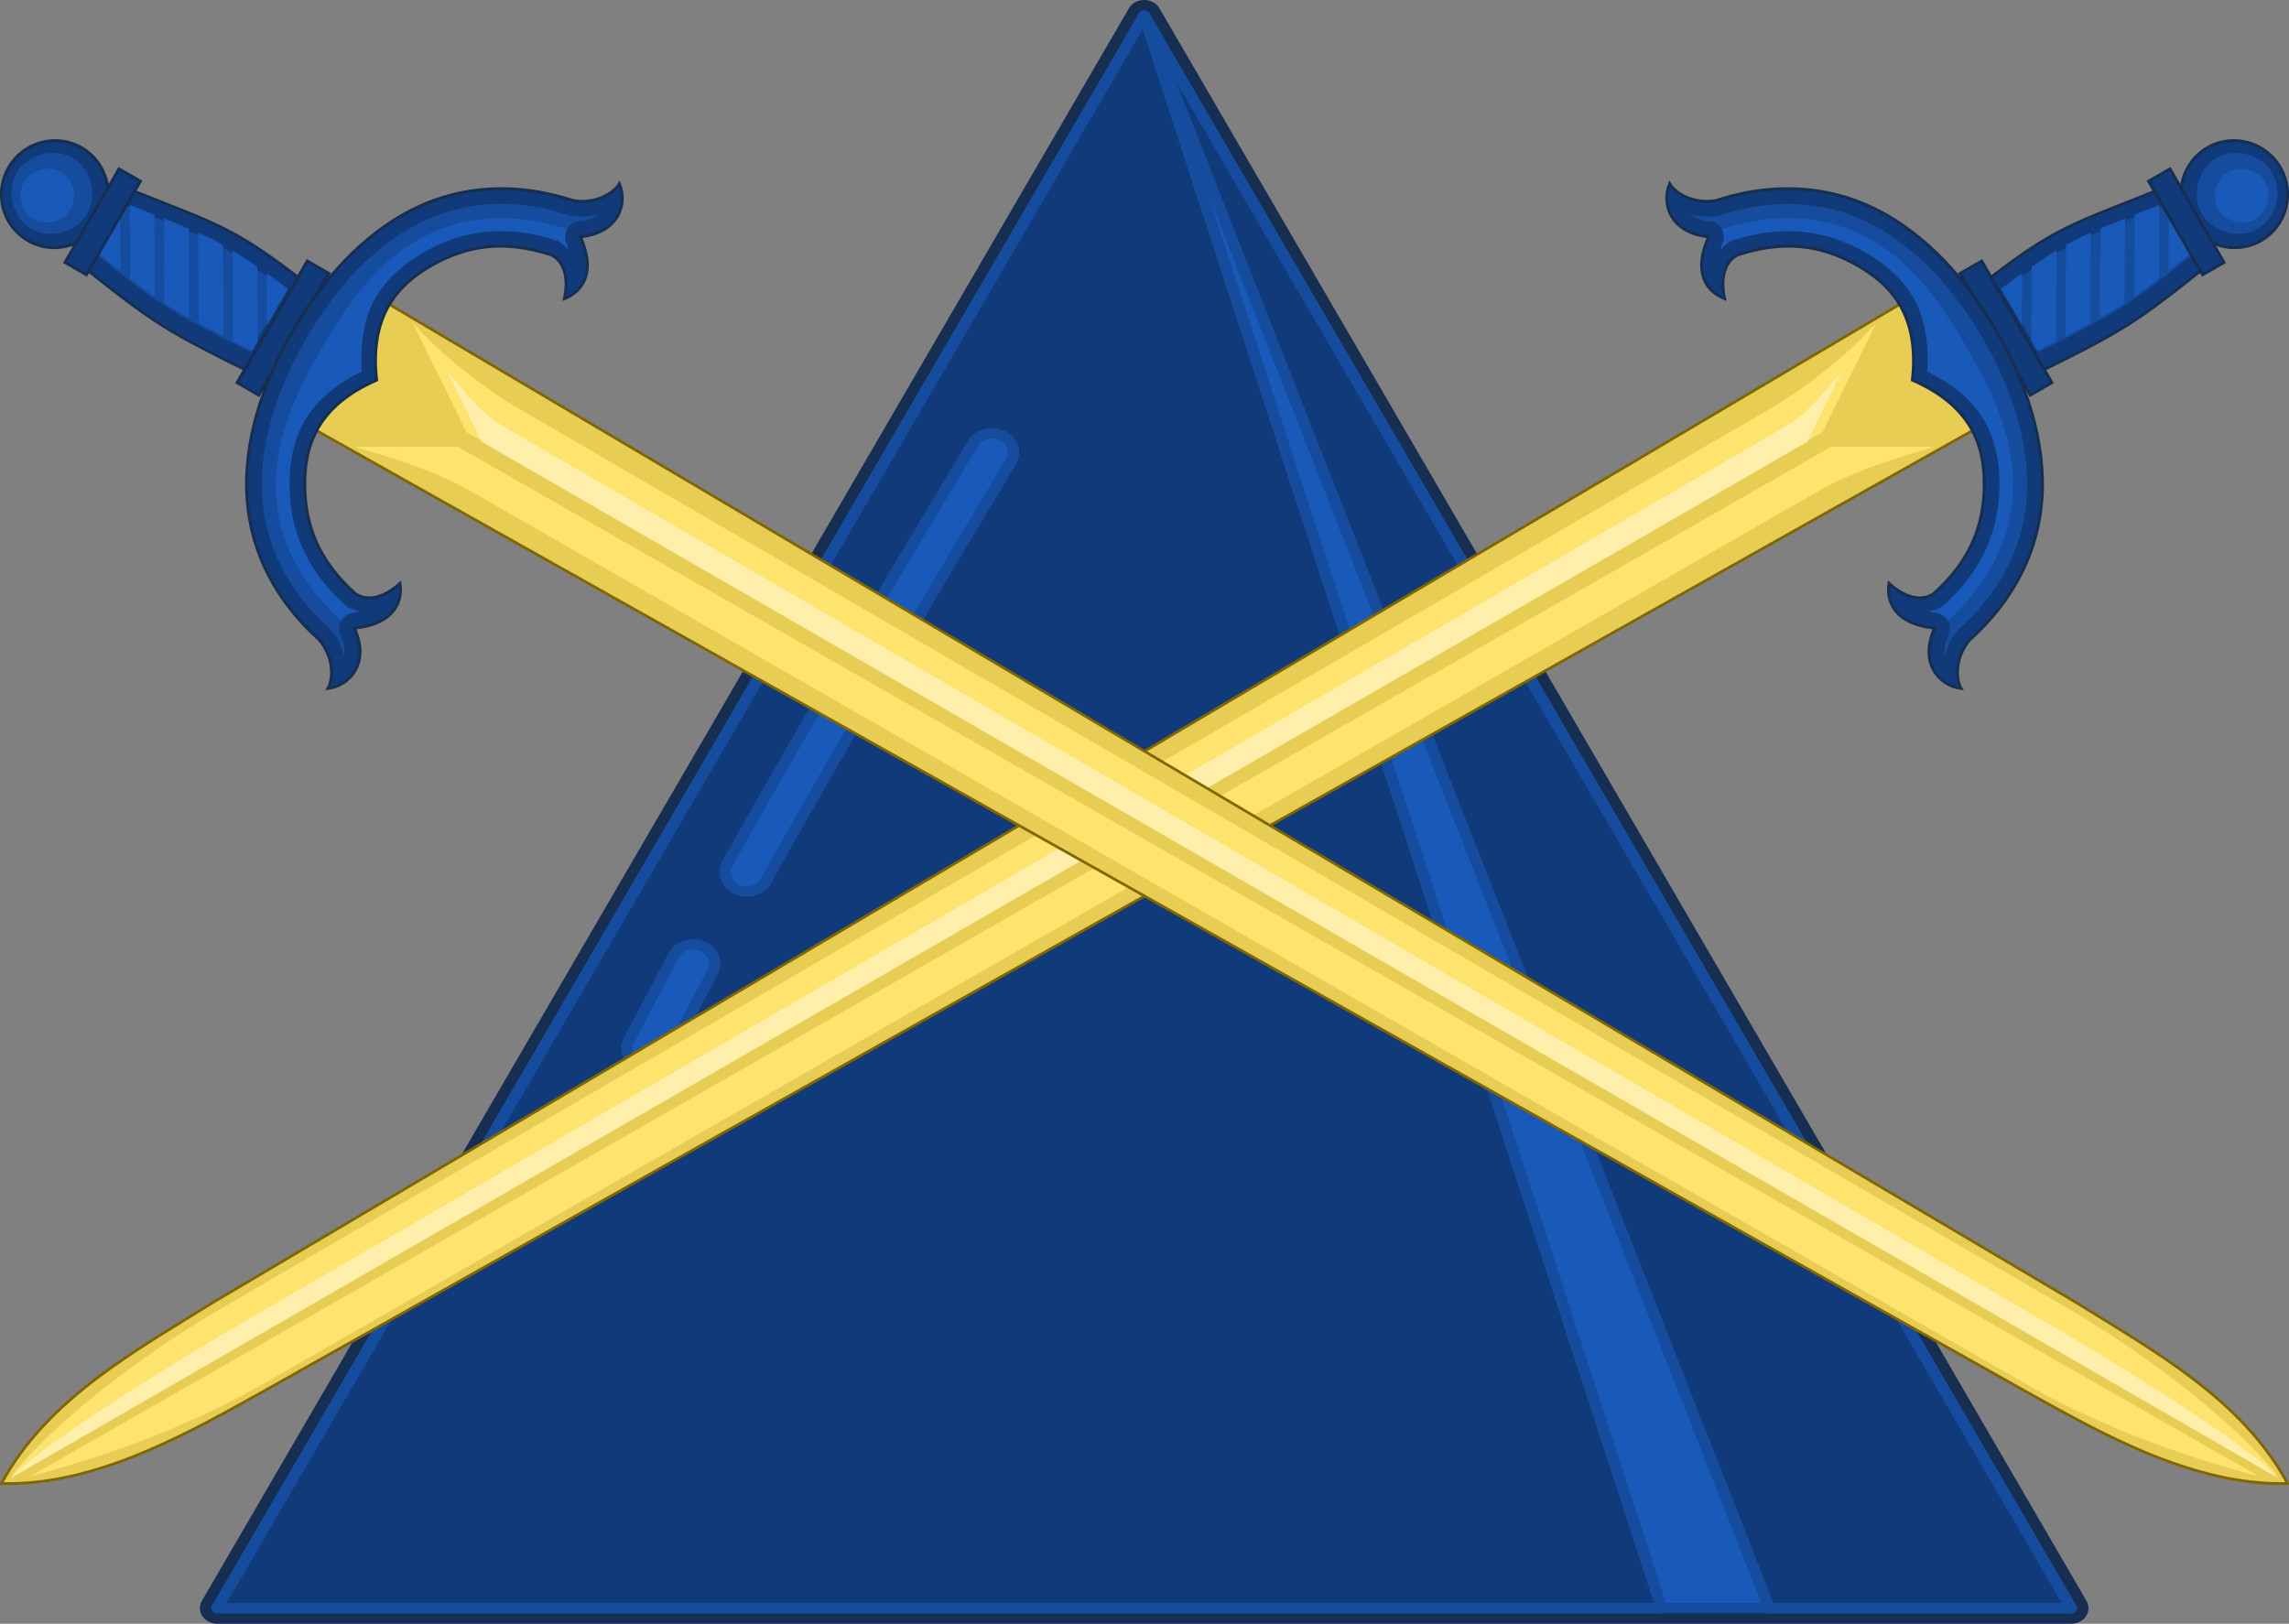 <?xml version="1.0" encoding="UTF-8" standalone="no"?>
<svg
   width="591.539pt"
   height="419.695pt"
   version="1.1"
   viewBox="0 0 591.539 419.695"
   id="svg1"
   sodipodi:docname="jhoward-heraldic-badge-crossed-swords.svg"
   inkscape:version="1.3.2 (091e20e, 2023-11-25)"
   xmlns:inkscape="http://www.inkscape.org/namespaces/inkscape"
   xmlns:sodipodi="http://sodipodi.sourceforge.net/DTD/sodipodi-0.dtd"
   xmlns="http://www.w3.org/2000/svg"
   xmlns:svg="http://www.w3.org/2000/svg">
  <rect x="0" y="0" width="591.539" height="419.695" fill="#808080" stroke="none"/>
  <defs
     id="defs1" />
  <sodipodi:namedview
     id="namedview1"
     pagecolor="#505050"
     bordercolor="#ffffff"
     borderopacity="1"
     inkscape:showpageshadow="0"
     inkscape:pageopacity="0"
     inkscape:pagecheckerboard="1"
     inkscape:deskcolor="#505050"
     inkscape:document-units="pt"
     inkscape:zoom="0.63634093"
     inkscape:cx="637.23702"
     inkscape:cy="322.15435"
     inkscape:window-width="1472"
     inkscape:window-height="787"
     inkscape:window-x="1935"
     inkscape:window-y="25"
     inkscape:window-maximized="0"
     inkscape:current-layer="svg1" />
  <g
     id="g4"
     inkscape:label="Tetrahedron"
     transform="matrix(1.66,0,0,1.497,-484.895,-327.521)"
     style="stroke-width:0.634">
    <path
       d="M 470.224,221.48 614.542,496.441 H 325.92 L 470.238,221.48"
       fill-rule="evenodd"
       id="path1"
       sodipodi:nodetypes="cccc"
       style="fill:#162e52;fill-opacity:1;stroke:#162e52;stroke-width:5.394;stroke-linecap:round;stroke-linejoin:round;stroke-dasharray:none;stroke-opacity:1" />
    <path
       d="M 470.224,221.48 614.542,496.441 H 325.92 L 470.238,221.48"
       fill-rule="evenodd"
       id="path4"
       sodipodi:nodetypes="cccc"
       style="fill:#1959b9;fill-opacity:1;stroke:#154c9e;stroke-width:1.798;stroke-linecap:round;stroke-linejoin:round;stroke-dasharray:none;stroke-opacity:1" />
    <path
       d="m 470.224,221.48 80.557,274.961 H 325.92 L 470.238,221.48 Z m 0,0 144.318,274.961 h -46.984 z m -73.243,162.274 -6.959,14.615 c -0.796,1.675 -0.085,3.671 1.591,4.466 1.676,0.795 3.674,0.085 4.47,-1.59 l 6.959,-14.615 c 0.796,-1.675 0.085,-3.671 -1.591,-4.466 -1.676,-0.795 -3.674,-0.085 -4.47,1.59 z m 46.594,-88.401 c -24.364,44.892 -35.284,66.648 -38.214,72.498 -0.83,1.658 -0.169,3.671 1.49,4.5 1.659,0.829 3.674,0.169 4.504,-1.489 2.929,-5.853 13.816,-27.538 38.113,-72.314 0.88,-1.624 0.271,-3.671 -1.354,-4.55 -1.625,-0.879 -3.674,-0.271 -4.554,1.353 z"
       fill-rule="evenodd"
       id="path3"
       sodipodi:nodetypes="cccccccccccsccscccsccscccc"
       style="display:inline;fill:#103a79;fill-opacity:1;stroke:#154c9e;stroke-width:1.798;stroke-linecap:round;stroke-linejoin:round;stroke-dasharray:none;stroke-opacity:1" />
  </g>
  <g
     id="g29"
     transform="translate(-304.23,-390.153)">
    <g
       transform="matrix(0.676,1.171,1.163,-0.671,796.123,1056.389)"
       id="g16"
       style="display:inline;stroke-width:0.353"
       inkscape:label="Sword">
      <g
         id="g6"
         transform="translate(-74.255,40.259)"
         style="stroke-width:0.557;stroke-miterlimit:4;stroke-dasharray:none">
        <circle
           style="display:inline;fill:#103a79;fill-opacity:1;stroke:#162e52;stroke-width:0.557;stroke-linecap:round;stroke-miterlimit:4;stroke-dasharray:none;stroke-opacity:1"
           id="circle4"
           cx="-288.793"
           cy="244.281"
           r="10.254" />
        <path
           sodipodi:type="inkscape:offset"
           inkscape:radius="-1.6632127"
           inkscape:original="M -536.6582 36.916016 A 7.0728812 7.0728812 0 0 0 -543.73242 43.988281 A 7.0728812 7.0728812 0 0 0 -536.6582 51.0625 A 7.0728812 7.0728812 0 0 0 -529.58594 43.988281 A 7.0728812 7.0728812 0 0 0 -536.6582 36.916016 z "
           style="display:inline;fill:#154c9e;fill-opacity:1;stroke:none;stroke-width:0.384;stroke-linecap:round;stroke-miterlimit:4;stroke-dasharray:none;stroke-opacity:1"
           id="path5"
           d="m -536.658,38.58 c -2.833,-5.36e-4 -5.41,2.576 -5.41,5.408 -5.4e-4,2.833 2.577,5.411 5.41,5.41 2.833,-2.48e-4 5.409,-2.577 5.408,-5.41 -2.5e-4,-2.832 -2.576,-5.408 -5.408,-5.408 z"
           transform="matrix(1.45,0,0,1.45,489.507,181.044)" />
        <path
           transform="matrix(1.45,0,0,1.45,490.311,181.581)"
           d="m -536.658,40.402 c -1.878,-3.56e-4 -3.588,1.708 -3.588,3.586 -3.6e-4,1.878 1.71,3.588 3.588,3.588 1.878,-1.65e-4 3.586,-1.71 3.586,-3.588 -1.6e-4,-1.878 -1.708,-3.586 -3.586,-3.586 z"
           id="path6"
           style="display:inline;fill:#1959b9;fill-opacity:1;stroke:none;stroke-width:0.384;stroke-linecap:round;stroke-miterlimit:4;stroke-dasharray:none;stroke-opacity:1"
           inkscape:original="M -536.6582 36.916016 A 7.0728812 7.0728812 0 0 0 -543.73242 43.988281 A 7.0728812 7.0728812 0 0 0 -536.6582 51.0625 A 7.0728812 7.0728812 0 0 0 -529.58594 43.988281 A 7.0728812 7.0728812 0 0 0 -536.6582 36.916016 z "
           inkscape:radius="-3.4866166"
           sodipodi:type="inkscape:offset" />
      </g>
      <g
         transform="matrix(0.712,0,0,0.84,-1539.457,-691.849)"
         id="g9"
         style="stroke-width:0.72;stroke-miterlimit:4;stroke-dasharray:none">
        <path
           style="fill:#e7cd54;fill-opacity:1;stroke:#806600;stroke-width:0.72;stroke-linecap:butt;stroke-linejoin:miter;stroke-miterlimit:4;stroke-dasharray:none;stroke-opacity:1"
           d="m 1638.854,634.206 -5.863,451.028 h 39.156 l -5.863,-451.028 c -0.382,-18.338 -0.172,-43.87 -13.715,-62.651 -13.543,18.782 -12.877,41.826 -13.715,62.651 z"
           id="path7"
           inkscape:connector-curvature="0"
           sodipodi:nodetypes="cccccc" />
        <path
           style="fill:#fee46e;fill-opacity:1;stroke:none;stroke-width:0.72;stroke-miterlimit:4;stroke-dasharray:none"
           d="m 1753.683,742.843 c -6.389,13.533 -10.579,38.228 -10.808,59.782 l -1.438,410.906 c -0.036,10.483 -2.36,22.982 -5.74,31.448 l 18.209,-23.167 z m 2.608,3.695 2.178,475.275 13.781,20.375 c -2.327,-8.466 -5.162,-18.173 -5.188,-28.656 l -1,-410.906 c -0.158,-21.555 -5.373,-42.555 -9.771,-56.088 z"
           transform="translate(-101.538,-168.405)"
           id="path8"
           inkscape:connector-curvature="0"
           sodipodi:nodetypes="cccccccccccc" />
        <path
           style="fill:#ffefab;fill-opacity:1;stroke:none;stroke-width:0.72;stroke-miterlimit:4;stroke-dasharray:none"
           d="m 1646.1,1045.119 c -0.026,7.629 -1.78,10.452 -5.159,18.918 l 11.629,-14.803 V 574.018 c -3.309,8.399 -4.81,38.619 -5.048,60.188 z"
           id="path9"
           inkscape:connector-curvature="0"
           sodipodi:nodetypes="sccccs" />
      </g>
      <g
         transform="matrix(1.296,0,0,1.559,-1869.533,-1492.882)"
         style="stroke-width:0.392;stroke-miterlimit:4;stroke-dasharray:none"
         id="g12">
        <path
           style="color:#000000;display:inline;overflow:visible;visibility:visible;fill:#103a79;fill-opacity:1;fill-rule:nonzero;stroke:#162e52;stroke-width:0.392;stroke-miterlimit:4;stroke-dasharray:none;stroke-opacity:1;marker:none;enable-background:accumulate"
           d="m 1156.532,1133.869 c -2.192,-13.187 -3.288,-14.474 -1.074,-27.079 h 15.201 c 1.04,13.275 1.026,14.396 -1.3,27.079 z"
           id="path10"
           inkscape:connector-curvature="0"
           sodipodi:nodetypes="ccccc" />
        <path
           style="color:#000000;display:inline;overflow:visible;visibility:visible;fill:#154c9e;fill-opacity:1;fill-rule:nonzero;stroke:none;stroke-width:0.392;stroke-miterlimit:4;stroke-dasharray:none;marker:none;enable-background:accumulate"
           d="m 1166.873,1134.688 c -0.132,-0.42 -0.163,-0.876 -0.088,-1.312 2.121,-11.657 2.139,-11.725 1.378,-23.918 h -10.495 3e-4 c -1.542,11.386 -0.768,11.584 1.271,23.949 0.069,0.426 0.039,0.871 -0.088,1.281 z"
           id="path11"
           inkscape:connector-curvature="0"
           sodipodi:nodetypes="cccccccc" />
        <path
           style="color:#000000;display:inline;overflow:visible;visibility:visible;fill:#103a79;fill-opacity:1;fill-rule:nonzero;stroke:#162e52;stroke-width:0.392;stroke-miterlimit:4;stroke-dasharray:none;stroke-opacity:1;marker:none;enable-background:accumulate"
           d="m 1152.326,1105.9 h 20.745 v 3.055 h -20.745 z"
           id="path12"
           inkscape:connector-curvature="0"
           sodipodi:nodetypes="ccccc" />
      </g>
      <g
         id="g15"
         transform="matrix(0.8,0,0,0.8,-77.018,47.318)"
         style="stroke-width:0.696;stroke-miterlimit:4;stroke-dasharray:none">
        <path
           style="color:#000000;font-style:normal;font-variant:normal;font-weight:normal;font-stretch:normal;font-size:medium;line-height:normal;font-family:Sans;-inkscape-font-specification:Sans;text-indent:0;text-align:start;text-decoration:none;text-decoration-line:none;letter-spacing:normal;word-spacing:normal;text-transform:none;writing-mode:lr-tb;direction:ltr;baseline-shift:baseline;text-anchor:start;display:inline;overflow:visible;visibility:visible;fill:#103a79;fill-opacity:1;stroke:#162e52;stroke-width:0.696;stroke-miterlimit:4;stroke-dasharray:none;stroke-opacity:1;marker:none;enable-background:accumulate"
           d="m -395.744,220.972 c -10.483,-6.444 -19.054,-17.396 -22.354,-33.229 -1.881,-5.228 -6.585,-7.653 -9.023,-7.612 3.365,-4.362 10.428,-5.596 15.642,1.743 5.91,-8.124 11.554,-6.667 14.717,-4.111 -4.426,1.419 -7.7,4.218 -7.481,8.019 2.485,11.945 8.355,18.677 15.806,23.257 9.137,5.616 18.872,6.986 30.954,-1.949 12.082,8.935 21.817,7.564 30.954,1.949 7.451,-4.58 13.321,-11.311 15.806,-23.257 0.219,-3.8 -3.055,-6.6 -7.481,-8.019 3.163,-2.556 8.807,-4.013 14.717,4.111 5.214,-7.339 12.277,-6.105 15.642,-1.743 -2.438,-0.041 -7.141,2.384 -9.023,7.612 -3.3,15.834 -11.871,26.786 -22.354,33.229 -12.577,7.731 -27.177,9.499 -38.261,9.499 -11.084,0 -25.684,-1.768 -38.261,-9.499 z"
           id="path13"
           inkscape:connector-curvature="0"
           sodipodi:nodetypes="scccccscscccccscs" />
        <path
           style="color:#000000;font-style:normal;font-variant:normal;font-weight:normal;font-stretch:normal;font-size:medium;line-height:normal;font-family:Sans;-inkscape-font-specification:Sans;text-indent:0;text-align:start;text-decoration:none;text-decoration-line:none;letter-spacing:normal;word-spacing:normal;text-transform:none;writing-mode:lr-tb;direction:ltr;baseline-shift:baseline;text-anchor:start;display:inline;overflow:visible;visibility:visible;fill:#154c9e;fill-opacity:1;stroke:none;stroke-width:0.696;stroke-miterlimit:4;stroke-dasharray:none;marker:none;enable-background:accumulate"
           d="m -418.351,180.784 c 1.494,1.517 2.846,3.32 3.702,5.7 a 3.688,3.688 0 0 1 0.147,0.536 c 3.109,14.917 11.043,24.898 20.703,30.836 11.708,7.196 25.599,8.914 36.291,8.914 10.692,0 24.636,-1.72 36.34,-8.914 9.66,-5.938 17.594,-15.919 20.703,-30.836 a 3.688,3.688 0 0 1 0.147,-0.536 c 0.856,-2.38 2.208,-4.182 3.702,-5.7 -1.193,0.434 -2.443,1.237 -3.848,3.215 a 3.688,3.688 0 0 1 -5.992,0.048 c -0.439,-0.604 -0.764,-0.76 -1.169,-1.218 0.303,1.027 0.649,2.047 0.585,3.166 a 3.688,3.688 0 0 1 -0.097,0.536 c -2.664,12.805 -9.352,20.652 -17.439,25.623 -4.954,3.045 -10.399,5.151 -16.368,5.066 -5.285,-0.075 -10.857,-2.2 -16.562,-5.943 -5.702,3.742 -11.238,5.868 -16.514,5.943 -5.958,0.084 -11.416,-2.023 -16.368,-5.066 -8.087,-4.971 -14.775,-12.818 -17.439,-25.623 a 3.688,3.688 0 0 1 -0.098,-0.536 c -0.064,-1.12 0.282,-2.139 0.585,-3.166 -0.404,0.457 -0.73,0.614 -1.169,1.218 a 3.688,3.688 0 0 1 -5.992,-0.048 c -1.405,-1.978 -2.655,-2.781 -3.848,-3.215 z"
           id="path14"
           inkscape:connector-curvature="0" />
        <path
           style="color:#000000;font-style:normal;font-variant:normal;font-weight:normal;font-stretch:normal;font-size:medium;line-height:normal;font-family:Sans;-inkscape-font-specification:Sans;text-indent:0;text-align:start;text-decoration:none;text-decoration-line:none;letter-spacing:normal;word-spacing:normal;text-transform:none;writing-mode:lr-tb;direction:ltr;baseline-shift:baseline;text-anchor:start;display:inline;overflow:visible;visibility:visible;fill:#1959b9;fill-opacity:1;stroke:none;stroke-width:0.696;stroke-miterlimit:4;stroke-dasharray:none;marker:none;enable-background:accumulate"
           d="m -323.592,215.404 c 9.059,-5.323 16.715,-14.454 20.144,-29.843 -1.13,0.009 -2.264,-0.494 -3.008,-1.513 -0.439,-0.604 -0.765,-0.761 -1.169,-1.218 0.303,1.027 0.648,2.047 0.585,3.166 -0.019,0.181 -0.052,0.36 -0.098,0.536 -2.664,12.805 -9.352,20.652 -17.439,25.623 -4.951,3.043 -10.41,5.15 -16.368,5.066 -5.276,-0.075 -10.812,-2.201 -16.538,-5.943 -5.725,3.742 -11.262,5.868 -16.538,5.943 -5.958,0.084 -11.416,-2.023 -16.368,-5.066 -8.087,-4.971 -14.775,-12.818 -17.439,-25.623 -0.046,-0.176 -0.079,-0.355 -0.098,-0.536 -0.064,-1.12 0.282,-2.139 0.585,-3.166 -0.404,0.457 -0.73,0.614 -1.169,1.218 -0.744,1.019 -1.878,1.522 -3.008,1.513 3.429,15.39 11.085,24.52 20.144,29.843 10.903,6.406 23.833,6.949 33.891,6.949 10.058,0 22.989,-0.543 33.891,-6.949 z"
           id="path15"
           inkscape:connector-curvature="0"
           sodipodi:nodetypes="scccccccccccccccsss" />
      </g>
      <path
         style="fill:#1959b9;fill-opacity:1;stroke:none;stroke-width:0.444;stroke-linecap:round;stroke-miterlimit:4;stroke-dasharray:none;stroke-opacity:1"
         d="m -369.67,236.565 c -0.213,1.879 -0.376,3.473 -0.523,5.004 l 8.49,-5.004 z m 11.582,0 -12.299,7.248 c -0.174,2.115 -0.297,4.024 -0.33,5.688 l 14.967,-8.824 c -0.067,-1.317 -0.128,-2.564 -0.209,-4.111 z m 2.445,6.18 -15.078,8.885 c 0.028,1.777 0.162,3.492 0.35,5.285 l 14.943,-8.809 c -0.048,-1.586 -0.117,-3.34 -0.215,-5.361 z m 0.252,7.471 -14.762,8.701 c 0.19,1.503 0.432,3.208 0.707,5.072 l 13.98,-8.24 c 0.09,-1.733 0.103,-3.556 0.074,-5.533 z m -0.238,7.762 -13.525,7.973 c 0.223,1.499 0.467,3.218 0.73,5.059 l 12.137,-7.152 c 0.297,-2.195 0.511,-4.11 0.658,-5.879 z m -0.986,8.201 -11.527,6.793 c 0.047,0.336 0.085,0.578 0.133,0.926 0.091,0.664 0.051,1.356 -0.115,1.996 h 4.344 l 6.271,-3.697 c 0.345,-2.266 0.641,-4.262 0.895,-6.018 z"
         id="path16"
         inkscape:connector-curvature="0" />
      <rect
         style="color:#000000;display:inline;overflow:visible;visibility:visible;fill:#103a79;fill-opacity:1;fill-rule:nonzero;stroke:#162e52;stroke-width:0.557;stroke-miterlimit:4;stroke-dasharray:none;stroke-opacity:1;marker:none;enable-background:accumulate"
         id="rect16"
         width="20.644"
         height="4.762"
         x="-373.37"
         y="271.5" />
    </g>
    <g
       transform="matrix(-0.676,1.171,-1.163,-0.671,403.877,1056.389)"
       id="g28"
       style="display:inline;stroke-width:0.353"
       inkscape:label="Sword">
      <g
         id="g18"
         transform="translate(-74.255,40.259)"
         style="stroke-width:0.557;stroke-miterlimit:4;stroke-dasharray:none">
        <circle
           style="display:inline;fill:#103a79;fill-opacity:1;stroke:#162e52;stroke-width:0.557;stroke-linecap:round;stroke-miterlimit:4;stroke-dasharray:none;stroke-opacity:1"
           id="circle16"
           cx="-288.793"
           cy="244.281"
           r="10.254" />
        <path
           sodipodi:type="inkscape:offset"
           inkscape:radius="-1.6632127"
           inkscape:original="M -536.6582 36.916016 A 7.0728812 7.0728812 0 0 0 -543.73242 43.988281 A 7.0728812 7.0728812 0 0 0 -536.6582 51.0625 A 7.0728812 7.0728812 0 0 0 -529.58594 43.988281 A 7.0728812 7.0728812 0 0 0 -536.6582 36.916016 z "
           style="display:inline;fill:#154c9e;fill-opacity:1;stroke:none;stroke-width:0.384;stroke-linecap:round;stroke-miterlimit:4;stroke-dasharray:none;stroke-opacity:1"
           id="path17"
           d="m -536.658,38.58 c -2.833,-5.36e-4 -5.41,2.576 -5.41,5.408 -5.4e-4,2.833 2.577,5.411 5.41,5.41 2.833,-2.48e-4 5.409,-2.577 5.408,-5.41 -2.5e-4,-2.832 -2.576,-5.408 -5.408,-5.408 z"
           transform="matrix(1.45,0,0,1.45,489.507,181.044)" />
        <path
           transform="matrix(1.45,0,0,1.45,490.311,181.581)"
           d="m -536.658,40.402 c -1.878,-3.56e-4 -3.588,1.708 -3.588,3.586 -3.6e-4,1.878 1.71,3.588 3.588,3.588 1.878,-1.65e-4 3.586,-1.71 3.586,-3.588 -1.6e-4,-1.878 -1.708,-3.586 -3.586,-3.586 z"
           id="path18"
           style="display:inline;fill:#1959b9;fill-opacity:1;stroke:none;stroke-width:0.384;stroke-linecap:round;stroke-miterlimit:4;stroke-dasharray:none;stroke-opacity:1"
           inkscape:original="M -536.6582 36.916016 A 7.0728812 7.0728812 0 0 0 -543.73242 43.988281 A 7.0728812 7.0728812 0 0 0 -536.6582 51.0625 A 7.0728812 7.0728812 0 0 0 -529.58594 43.988281 A 7.0728812 7.0728812 0 0 0 -536.6582 36.916016 z "
           inkscape:radius="-3.4866166"
           sodipodi:type="inkscape:offset" />
      </g>
      <g
         transform="matrix(0.712,0,0,0.84,-1539.457,-691.849)"
         id="g21"
         style="stroke-width:0.72;stroke-miterlimit:4;stroke-dasharray:none">
        <path
           style="fill:#e7cd54;fill-opacity:1;stroke:#806600;stroke-width:0.72;stroke-linecap:butt;stroke-linejoin:miter;stroke-miterlimit:4;stroke-dasharray:none;stroke-opacity:1"
           d="m 1638.854,634.206 -5.863,451.028 h 39.156 l -5.863,-451.028 c -0.382,-18.338 -0.172,-43.87 -13.715,-62.651 -13.543,18.782 -12.877,41.826 -13.715,62.651 z"
           id="path19"
           inkscape:connector-curvature="0"
           sodipodi:nodetypes="cccccc" />
        <path
           style="fill:#fee46e;fill-opacity:1;stroke:none;stroke-width:0.72;stroke-miterlimit:4;stroke-dasharray:none"
           d="m 1753.683,742.843 c -6.389,13.533 -10.579,38.228 -10.808,59.782 l -1.438,410.906 c -0.036,10.483 -2.36,22.982 -5.74,31.448 l 18.209,-23.167 z m 2.608,3.695 2.178,475.275 13.781,20.375 c -2.327,-8.466 -5.162,-18.173 -5.188,-28.656 l -1,-410.906 c -0.158,-21.555 -5.373,-42.555 -9.771,-56.088 z"
           transform="translate(-101.538,-168.405)"
           id="path20"
           inkscape:connector-curvature="0"
           sodipodi:nodetypes="cccccccccccc" />
        <path
           style="fill:#ffefab;fill-opacity:1;stroke:none;stroke-width:0.72;stroke-miterlimit:4;stroke-dasharray:none"
           d="m 1646.1,1045.119 c -0.026,7.629 -1.78,10.452 -5.159,18.918 l 11.629,-14.803 V 574.018 c -3.309,8.399 -4.81,38.619 -5.048,60.188 z"
           id="path21"
           inkscape:connector-curvature="0"
           sodipodi:nodetypes="sccccs" />
      </g>
      <g
         transform="matrix(1.296,0,0,1.559,-1869.533,-1492.882)"
         style="stroke-width:0.392;stroke-miterlimit:4;stroke-dasharray:none"
         id="g24">
        <path
           style="color:#000000;display:inline;overflow:visible;visibility:visible;fill:#103a79;fill-opacity:1;fill-rule:nonzero;stroke:#162e52;stroke-width:0.392;stroke-miterlimit:4;stroke-dasharray:none;stroke-opacity:1;marker:none;enable-background:accumulate"
           d="m 1156.532,1133.869 c -2.192,-13.187 -3.288,-14.474 -1.074,-27.079 h 15.201 c 1.04,13.275 1.026,14.396 -1.3,27.079 z"
           id="path22"
           inkscape:connector-curvature="0"
           sodipodi:nodetypes="ccccc" />
        <path
           style="color:#000000;display:inline;overflow:visible;visibility:visible;fill:#154c9e;fill-opacity:1;fill-rule:nonzero;stroke:none;stroke-width:0.392;stroke-miterlimit:4;stroke-dasharray:none;marker:none;enable-background:accumulate"
           d="m 1166.873,1134.688 c -0.132,-0.42 -0.163,-0.876 -0.088,-1.312 2.121,-11.657 2.139,-11.725 1.378,-23.918 h -10.495 3e-4 c -1.542,11.386 -0.768,11.584 1.271,23.949 0.069,0.426 0.039,0.871 -0.088,1.281 z"
           id="path23"
           inkscape:connector-curvature="0"
           sodipodi:nodetypes="cccccccc" />
        <path
           style="color:#000000;display:inline;overflow:visible;visibility:visible;fill:#103a79;fill-opacity:1;fill-rule:nonzero;stroke:#162e52;stroke-width:0.392;stroke-miterlimit:4;stroke-dasharray:none;stroke-opacity:1;marker:none;enable-background:accumulate"
           d="m 1152.326,1105.9 h 20.745 v 3.055 h -20.745 z"
           id="path24"
           inkscape:connector-curvature="0"
           sodipodi:nodetypes="ccccc" />
      </g>
      <g
         id="g27"
         transform="matrix(0.8,0,0,0.8,-77.018,47.318)"
         style="stroke-width:0.696;stroke-miterlimit:4;stroke-dasharray:none">
        <path
           style="color:#000000;font-style:normal;font-variant:normal;font-weight:normal;font-stretch:normal;font-size:medium;line-height:normal;font-family:Sans;-inkscape-font-specification:Sans;text-indent:0;text-align:start;text-decoration:none;text-decoration-line:none;letter-spacing:normal;word-spacing:normal;text-transform:none;writing-mode:lr-tb;direction:ltr;baseline-shift:baseline;text-anchor:start;display:inline;overflow:visible;visibility:visible;fill:#103a79;fill-opacity:1;stroke:#162e52;stroke-width:0.696;stroke-miterlimit:4;stroke-dasharray:none;stroke-opacity:1;marker:none;enable-background:accumulate"
           d="m -395.744,220.972 c -10.483,-6.444 -19.054,-17.396 -22.354,-33.229 -1.881,-5.228 -6.585,-7.653 -9.023,-7.612 3.365,-4.362 10.428,-5.596 15.642,1.743 5.91,-8.124 11.554,-6.667 14.717,-4.111 -4.426,1.419 -7.7,4.218 -7.481,8.019 2.485,11.945 8.355,18.677 15.806,23.257 9.137,5.616 18.872,6.986 30.954,-1.949 12.082,8.935 21.817,7.564 30.954,1.949 7.451,-4.58 13.321,-11.311 15.806,-23.257 0.219,-3.8 -3.055,-6.6 -7.481,-8.019 3.163,-2.556 8.807,-4.013 14.717,4.111 5.214,-7.339 12.277,-6.105 15.642,-1.743 -2.438,-0.041 -7.141,2.384 -9.023,7.612 -3.3,15.834 -11.871,26.786 -22.354,33.229 -12.577,7.731 -27.177,9.499 -38.261,9.499 -11.084,0 -25.684,-1.768 -38.261,-9.499 z"
           id="path25"
           inkscape:connector-curvature="0"
           sodipodi:nodetypes="scccccscscccccscs" />
        <path
           style="color:#000000;font-style:normal;font-variant:normal;font-weight:normal;font-stretch:normal;font-size:medium;line-height:normal;font-family:Sans;-inkscape-font-specification:Sans;text-indent:0;text-align:start;text-decoration:none;text-decoration-line:none;letter-spacing:normal;word-spacing:normal;text-transform:none;writing-mode:lr-tb;direction:ltr;baseline-shift:baseline;text-anchor:start;display:inline;overflow:visible;visibility:visible;fill:#154c9e;fill-opacity:1;stroke:none;stroke-width:0.696;stroke-miterlimit:4;stroke-dasharray:none;marker:none;enable-background:accumulate"
           d="m -418.351,180.784 c 1.494,1.517 2.846,3.32 3.702,5.7 a 3.688,3.688 0 0 1 0.147,0.536 c 3.109,14.917 11.043,24.898 20.703,30.836 11.708,7.196 25.599,8.914 36.291,8.914 10.692,0 24.636,-1.72 36.34,-8.914 9.66,-5.938 17.594,-15.919 20.703,-30.836 a 3.688,3.688 0 0 1 0.147,-0.536 c 0.856,-2.38 2.208,-4.182 3.702,-5.7 -1.193,0.434 -2.443,1.237 -3.848,3.215 a 3.688,3.688 0 0 1 -5.992,0.048 c -0.439,-0.604 -0.764,-0.76 -1.169,-1.218 0.303,1.027 0.649,2.047 0.585,3.166 a 3.688,3.688 0 0 1 -0.097,0.536 c -2.664,12.805 -9.352,20.652 -17.439,25.623 -4.954,3.045 -10.399,5.151 -16.368,5.066 -5.285,-0.075 -10.857,-2.2 -16.562,-5.943 -5.702,3.742 -11.238,5.868 -16.514,5.943 -5.958,0.084 -11.416,-2.023 -16.368,-5.066 -8.087,-4.971 -14.775,-12.818 -17.439,-25.623 a 3.688,3.688 0 0 1 -0.098,-0.536 c -0.064,-1.12 0.282,-2.139 0.585,-3.166 -0.404,0.457 -0.73,0.614 -1.169,1.218 a 3.688,3.688 0 0 1 -5.992,-0.048 c -1.405,-1.978 -2.655,-2.781 -3.848,-3.215 z"
           id="path26"
           inkscape:connector-curvature="0" />
        <path
           style="color:#000000;font-style:normal;font-variant:normal;font-weight:normal;font-stretch:normal;font-size:medium;line-height:normal;font-family:Sans;-inkscape-font-specification:Sans;text-indent:0;text-align:start;text-decoration:none;text-decoration-line:none;letter-spacing:normal;word-spacing:normal;text-transform:none;writing-mode:lr-tb;direction:ltr;baseline-shift:baseline;text-anchor:start;display:inline;overflow:visible;visibility:visible;fill:#1959b9;fill-opacity:1;stroke:none;stroke-width:0.696;stroke-miterlimit:4;stroke-dasharray:none;marker:none;enable-background:accumulate"
           d="m -323.592,215.404 c 9.059,-5.323 16.715,-14.454 20.144,-29.843 -1.13,0.009 -2.264,-0.494 -3.008,-1.513 -0.439,-0.604 -0.765,-0.761 -1.169,-1.218 0.303,1.027 0.648,2.047 0.585,3.166 -0.019,0.181 -0.052,0.36 -0.098,0.536 -2.664,12.805 -9.352,20.652 -17.439,25.623 -4.951,3.043 -10.41,5.15 -16.368,5.066 -5.276,-0.075 -10.812,-2.201 -16.538,-5.943 -5.725,3.742 -11.262,5.868 -16.538,5.943 -5.958,0.084 -11.416,-2.023 -16.368,-5.066 -8.087,-4.971 -14.775,-12.818 -17.439,-25.623 -0.046,-0.176 -0.079,-0.355 -0.098,-0.536 -0.064,-1.12 0.282,-2.139 0.585,-3.166 -0.404,0.457 -0.73,0.614 -1.169,1.218 -0.744,1.019 -1.878,1.522 -3.008,1.513 3.429,15.39 11.085,24.52 20.144,29.843 10.903,6.406 23.833,6.949 33.891,6.949 10.058,0 22.989,-0.543 33.891,-6.949 z"
           id="path27"
           inkscape:connector-curvature="0"
           sodipodi:nodetypes="scccccccccccccccsss" />
      </g>
      <path
         style="fill:#1959b9;fill-opacity:1;stroke:none;stroke-width:0.444;stroke-linecap:round;stroke-miterlimit:4;stroke-dasharray:none;stroke-opacity:1"
         d="m -369.67,236.565 c -0.213,1.879 -0.376,3.473 -0.523,5.004 l 8.49,-5.004 z m 11.582,0 -12.299,7.248 c -0.174,2.115 -0.297,4.024 -0.33,5.688 l 14.967,-8.824 c -0.067,-1.317 -0.128,-2.564 -0.209,-4.111 z m 2.445,6.18 -15.078,8.885 c 0.028,1.777 0.162,3.492 0.35,5.285 l 14.943,-8.809 c -0.048,-1.586 -0.117,-3.34 -0.215,-5.361 z m 0.252,7.471 -14.762,8.701 c 0.19,1.503 0.432,3.208 0.707,5.072 l 13.98,-8.24 c 0.09,-1.733 0.103,-3.556 0.074,-5.533 z m -0.238,7.762 -13.525,7.973 c 0.223,1.499 0.467,3.218 0.73,5.059 l 12.137,-7.152 c 0.297,-2.195 0.511,-4.11 0.658,-5.879 z m -0.986,8.201 -11.527,6.793 c 0.047,0.336 0.085,0.578 0.133,0.926 0.091,0.664 0.051,1.356 -0.115,1.996 h 4.344 l 6.271,-3.697 c 0.345,-2.266 0.641,-4.262 0.895,-6.018 z"
         id="path28"
         inkscape:connector-curvature="0" />
      <rect
         style="color:#000000;display:inline;overflow:visible;visibility:visible;fill:#103a79;fill-opacity:1;fill-rule:nonzero;stroke:#162e52;stroke-width:0.557;stroke-miterlimit:4;stroke-dasharray:none;stroke-opacity:1;marker:none;enable-background:accumulate"
         id="rect28"
         width="20.644"
         height="4.762"
         x="-373.37"
         y="271.5" />
    </g>
  </g>
</svg>
